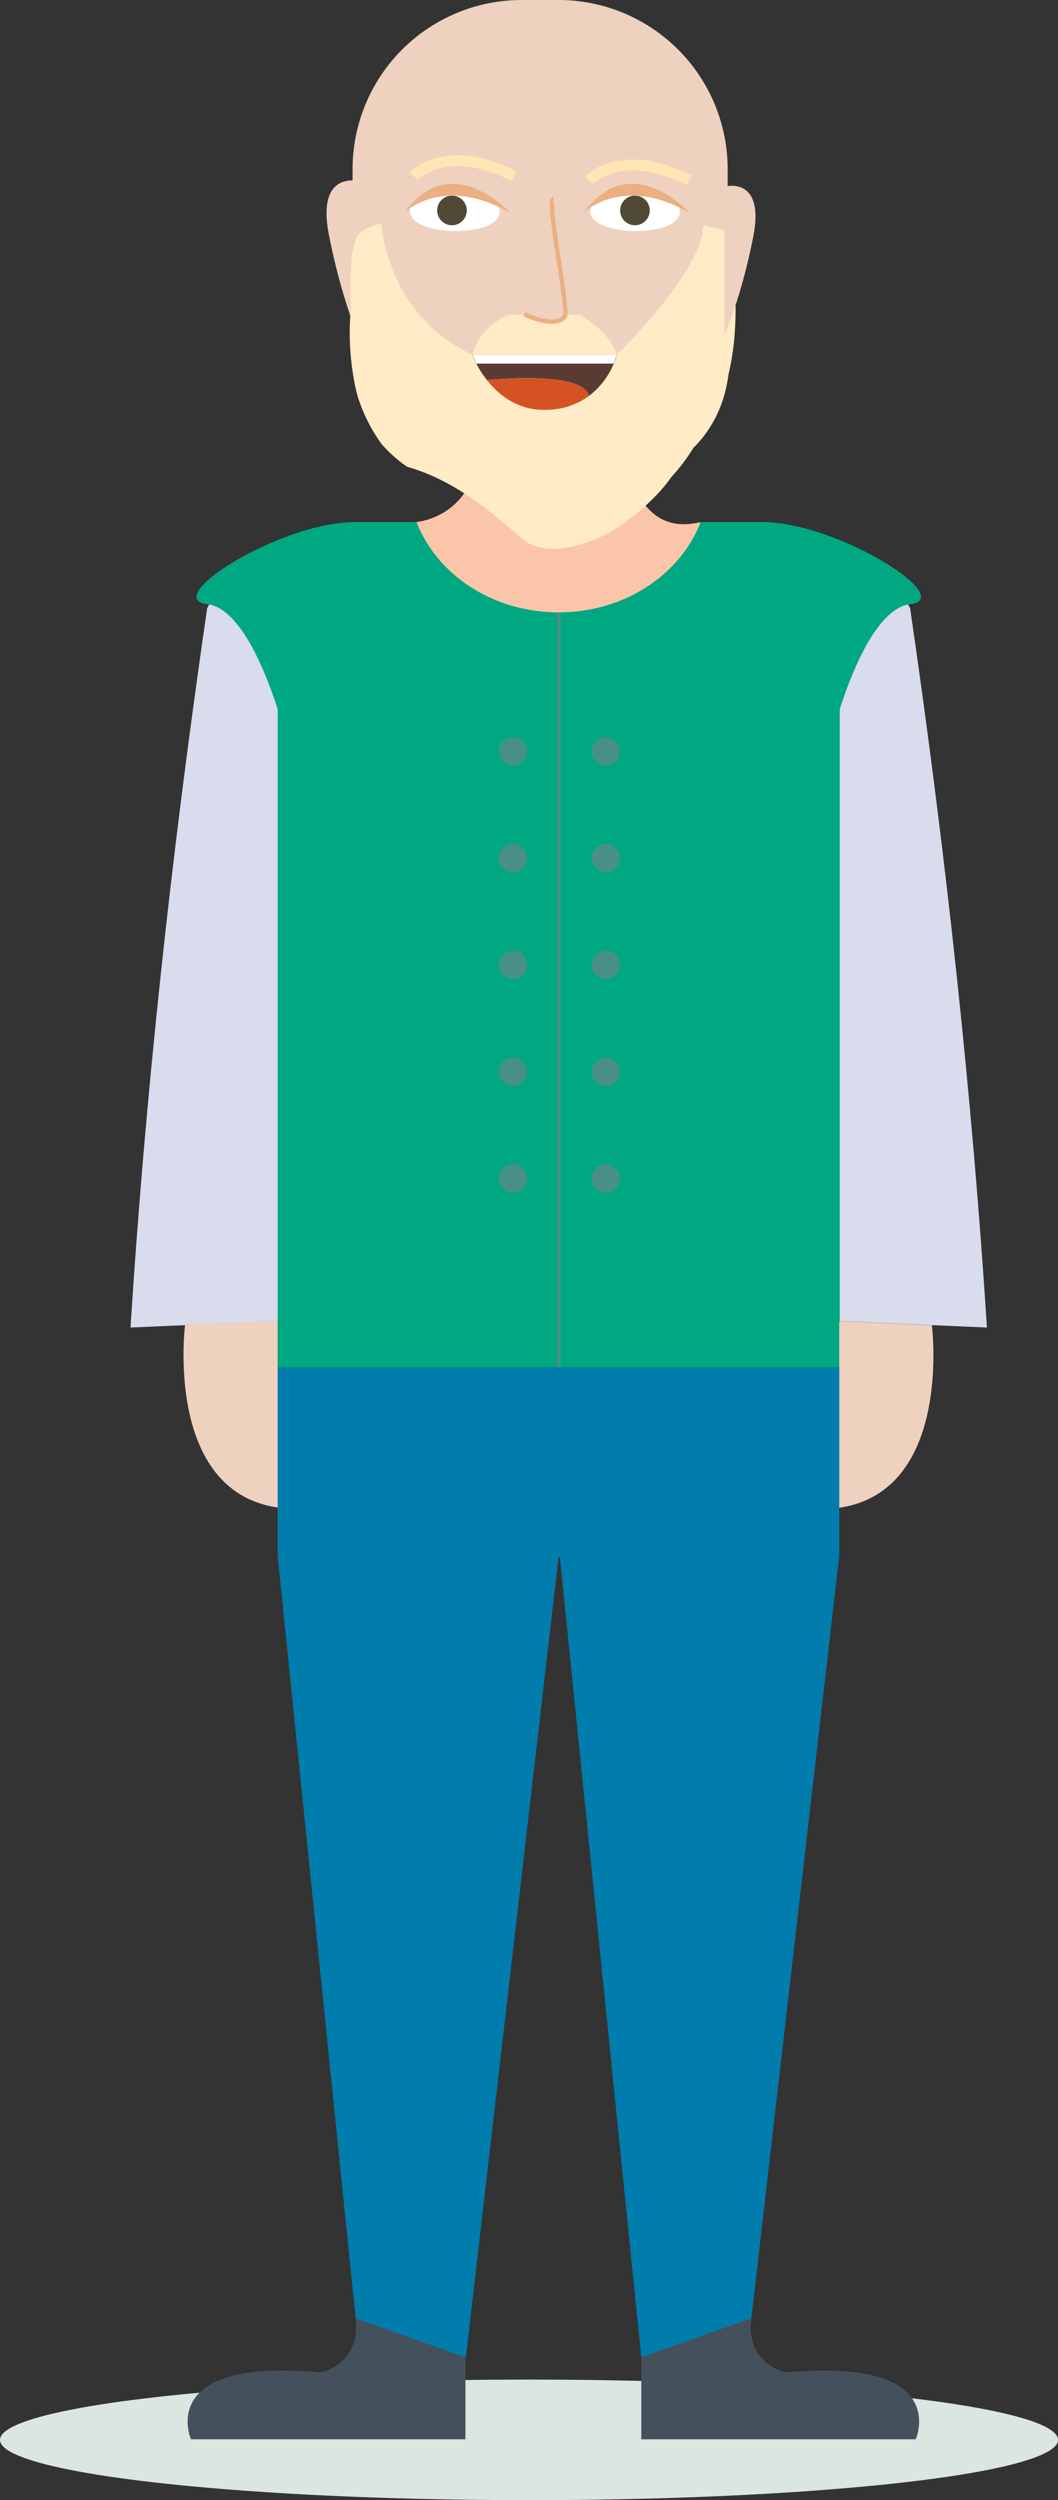 <svg xmlns="http://www.w3.org/2000/svg" viewBox="0 0 277.84 656.53"><rect x="0" y="0" width="277.84" height="656.53" fill="#333333" stroke="none"/><defs><style>.cls-1{fill:#dce6e0;}.cls-2{fill:#fbc5aa;}.cls-3{fill:#d8dcec;}.cls-4,.cls-5{fill:#00a881;}.cls-5{stroke:#489086;stroke-width:0.95px;}.cls-14,.cls-15,.cls-5{stroke-miterlimit:10;}.cls-6{fill:#007dac;}.cls-14,.cls-15,.cls-7{fill:#eed1bf;}.cls-8{fill:#44515c;}.cls-9{fill:#489086;}.cls-10{fill:#ffebc6;}.cls-11{fill:#fff;}.cls-12{fill:#514835;}.cls-13{fill:#ebaf82;}.cls-14{stroke:#ebaf82;stroke-width:1.15px;}.cls-15{stroke:#ffe6b4;stroke-width:2.89px;}.cls-16{fill:#5a3b34;}.cls-17{fill:#d55225;}</style></defs><g id="Layer_2" data-name="Layer 2"><g id="Avatar"><ellipse class="cls-1" cx="138.92" cy="640.69" rx="138.92" ry="15.83"/><path class="cls-2" d="M109.27,137.1s15.63-1.17,16.35-20H164s1.58,24.55,19.88,20l-1.66,14.1-37.39,14.89-32.47-8.71-7.92-15.76Z"/><path class="cls-3" d="M259.18,348.6l-48.77-2.13v-157s11.28-65,28.6-29.73Q253.41,258.5,259.18,348.6Z"/><path class="cls-3" d="M34.27,348.6,83,346.47v-157s-11.28-65-28.6-29.73Q40,258.5,34.27,348.6Z"/><path class="cls-4" d="M200.25,137.1H184c-5.33,13.79-20,23.71-37.3,23.71s-32-9.92-37.31-23.71H93.2c-19.65,0-51.49,20.13-38.64,21.59C60,159.3,66.68,167,72.92,186.2V359.06H220.53V186.2c6.24-19.25,12.94-26.9,18.36-27.51C251.74,157.23,219.9,137.1,200.25,137.1Z"/><line class="cls-5" x1="146.73" y1="359.06" x2="146.73" y2="160.81"/><rect class="cls-6" x="72.92" y="359.06" width="147.48" height="49.8"/><polygon class="cls-6" points="146.73 408.5 122.34 618.99 94.45 618.99 72.92 408.5 146.73 408.5"/><polygon class="cls-6" points="220.4 408.5 196.14 618.99 168.41 618.99 146.99 408.5 220.4 408.5"/><path class="cls-7" d="M48.6,347.94s-5.53,43.56,24.32,47.93v-49Z"/><path class="cls-7" d="M244.72,348s5.53,43.56-24.32,47.93v-49Z"/><path class="cls-8" d="M168.41,619v21.54h72.08s9.51-21.59-34-17.55c0,0-10.59-1.88-9.28-14.22"/><path class="cls-8" d="M122.23,619v21.54H50.15s-9.51-21.59,34-17.55c0,0,10.59-1.88,9.27-14.22"/><circle class="cls-9" cx="159.1" cy="197.3" r="3.72"/><circle class="cls-9" cx="134.74" cy="197.3" r="3.72"/><circle class="cls-9" cx="159.1" cy="225.35" r="3.72"/><circle class="cls-9" cx="134.74" cy="225.35" r="3.72"/><circle class="cls-9" cx="159.1" cy="253.39" r="3.72"/><circle class="cls-9" cx="134.74" cy="253.39" r="3.72"/><circle class="cls-9" cx="159.1" cy="281.43" r="3.72"/><circle class="cls-9" cx="134.74" cy="281.43" r="3.72"/><circle class="cls-9" cx="159.1" cy="309.47" r="3.72"/><circle class="cls-9" cx="134.74" cy="309.47" r="3.72"/><path class="cls-7" d="M94.51,47.61s-11.5-3.22-8.15,14,8.15,27.87,8.15,27.87Z"/><path class="cls-7" d="M137,0h9.66a44.43,44.43,0,0,1,44.43,44.43v35a49.26,49.26,0,0,1-49.26,49.26h0A49.26,49.26,0,0,1,92.59,79.41v-35A44.43,44.43,0,0,1,137,0Z"/><path class="cls-10" d="M100.19,59.16S101.71,82.87,124,93.1H162s22.66-21.95,22.66-33.94l6.48,1.51s3.4,15.18,1.4,30.87a64.91,64.91,0,0,1-1.22,6.72,39.64,39.64,0,0,1-1.16,5.64,32.9,32.9,0,0,1-1.95,5.13,35.78,35.78,0,0,1-2.67,4.52,30.27,30.27,0,0,1-3.45,4.06,49.52,49.52,0,0,1-5.81,7.69,41.21,41.21,0,0,1-3.68,4.5c-5.82,6-12.4,11-20.1,13.16a29.05,29.05,0,0,1-4.76.94,14.33,14.33,0,0,1-9.82-1.72c-9.81-8.66-19-16.16-31-19.61a33,33,0,0,1-3.44-2.68,39.26,39.26,0,0,1-3.11-3.08,40.77,40.77,0,0,1-2.62-4,43.18,43.18,0,0,1-3.87-8.9c-.41-1.51-.74-3.05-1-4.6a68.74,68.74,0,0,1-.7-18.62C92,78.44,92,76.14,92,74c.13-6.58.88-12.18,3-13.28C100.58,57.74,100.19,59.16,100.19,59.16Z"/><path class="cls-11" d="M131.2,55.68c.09-7.57-23.45-7.86-23.54-.28C107.57,62.24,131.11,62.52,131.2,55.68Z"/><path class="cls-11" d="M178.51,55.68c.09-7.57-23.45-7.86-23.54-.28C154.89,62.24,178.43,62.52,178.51,55.68Z"/><circle class="cls-12" cx="118.69" cy="55.26" r="3.89"/><circle class="cls-12" cx="166.74" cy="55.26" r="3.89"/><path class="cls-13" d="M106.19,55.84s10-10.05,27.7,0C133.89,55.84,118.5,38.82,106.19,55.84Z"/><path class="cls-13" d="M153.33,55.84s10-10.05,27.69,0C181,55.84,165.63,38.82,153.33,55.84Z"/><path class="cls-10" d="M133.53,82.6c-5.25,2.49-8.27,6.06-9.5,10.5H162c-1.32-4.07-4.77-7.52-9.9-10.5Z"/><path class="cls-14" d="M137.69,82.51s8,4,10.64.58c1.14-1.49-5-31.36-3-30.73"/><path class="cls-15" d="M108.64,46.27s8.33-9.13,26.4,0"/><path class="cls-15" d="M154.62,47.37s8.33-9.12,26.4,0"/><path class="cls-16" d="M162,93.1A20.56,20.56,0,0,1,154.62,104c-1.38-6.86-26.65-4.2-26.73-4.19A26.46,26.46,0,0,1,124,93.1Z"/><path class="cls-17" d="M154.62,104h0a19,19,0,0,1-10.44,3.6c-7.92.47-13.15-3.77-16.29-7.79C128,99.81,153.24,97.15,154.62,104Z"/><polygon class="cls-16" points="127.89 99.82 127.89 99.82 127.89 99.82 127.89 99.82"/><path class="cls-7" d="M190.23,49s10.72-3,7.6,13.06-7.6,26-7.6,26Z"/><polygon class="cls-11" points="124.03 93.1 125.11 95.49 161.16 95.49 161.97 93.1 124.03 93.1"/></g></g></svg>